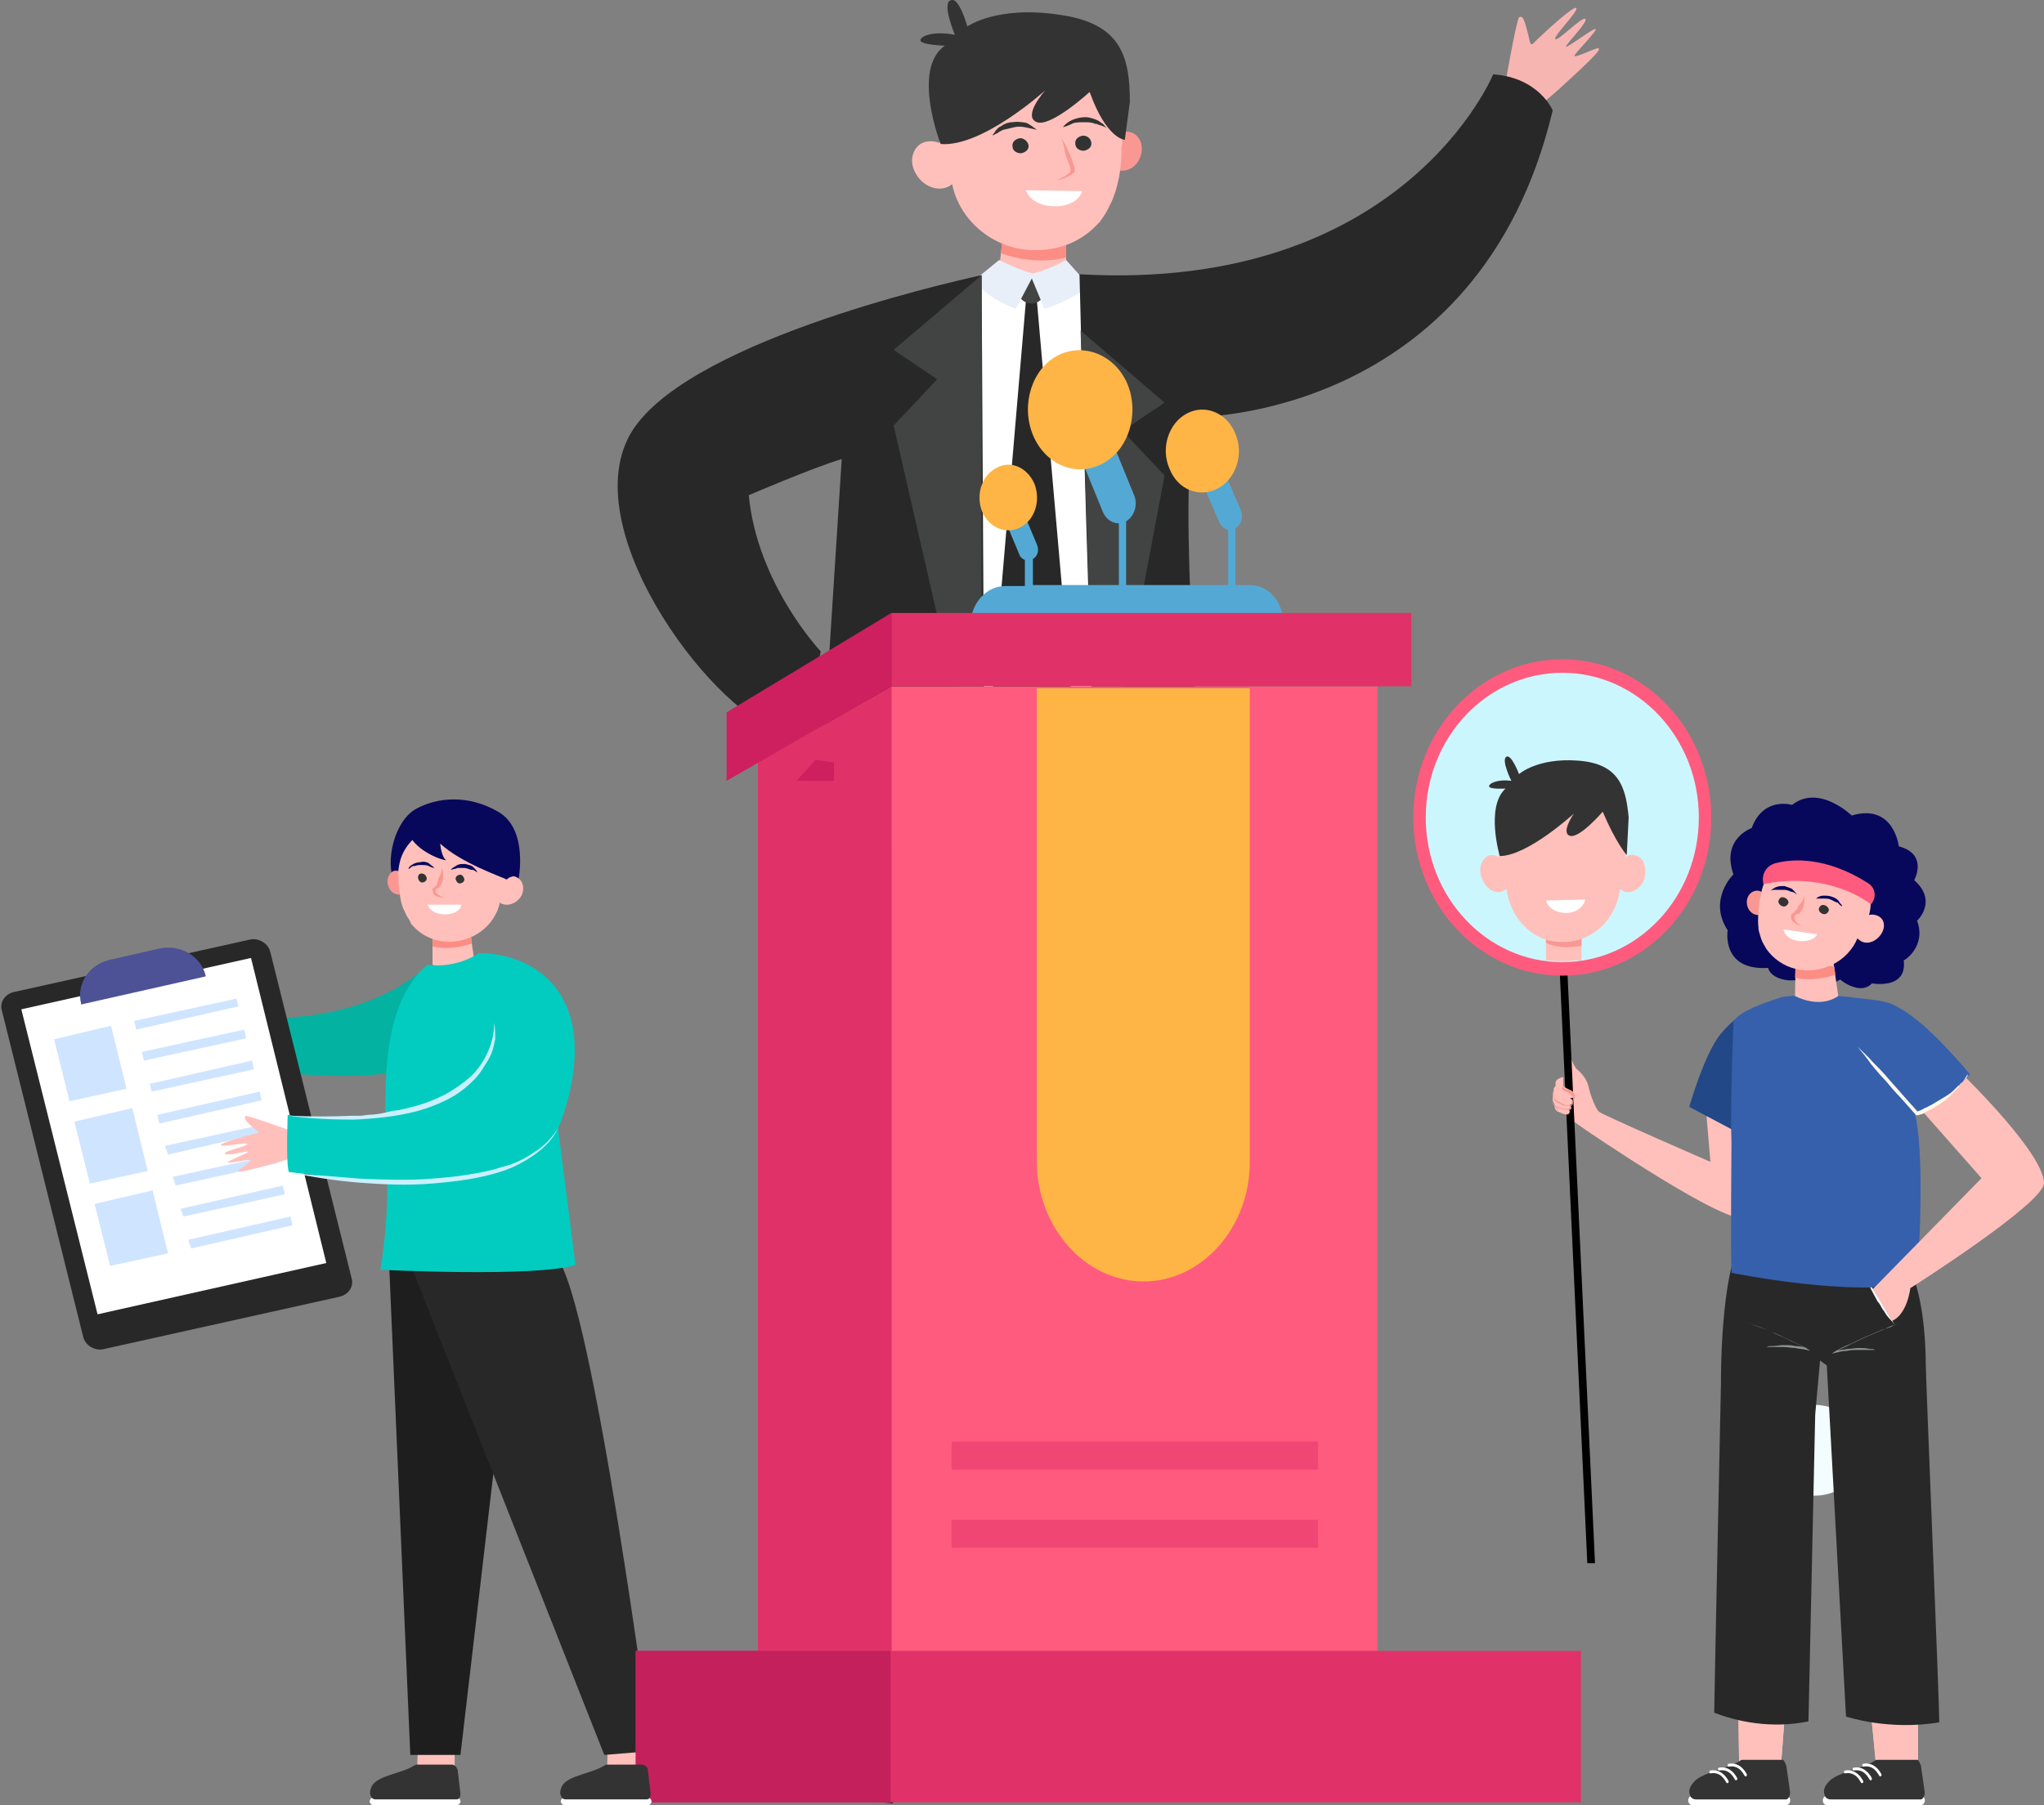 <?xml version="1.0" encoding="utf-8"?>
<!-- Generator: Adobe Illustrator 25.1.0, SVG Export Plug-In . SVG Version: 6.00 Build 0)  -->
<svg version="1.1" id="Layer_1" xmlns="http://www.w3.org/2000/svg" xmlns:xlink="http://www.w3.org/1999/xlink" x="0px" y="0px"
	 viewBox="0 0 300 265" style="enable-background:new 0 0 300 265;" xml:space="preserve">
<rect x="0" y="0" width="300" height="265" fill="#808080" stroke="none"/>
<g>
	<path style="fill:#FFC0BB;" d="M156.48,38.54l-0.12-6.04l-9.1,1.73l-0.49,4.07C147.39,38.91,151.07,42.11,156.48,38.54z"/>
	<path style="fill:#FC8D84;" d="M156.48,37.8l-0.12-5.3l-9.22,2.71l-0.25,1.97C148.86,37.92,152.8,38.78,156.48,37.8z"/>
	<path style="fill:#F99893;" d="M162.63,21.52c-0.49,1.48,0.12,3.08,1.47,3.45c1.35,0.37,2.83-0.49,3.32-2.1
		c0.49-1.48-0.12-3.08-1.47-3.45C164.72,19.05,163.12,20.04,162.63,21.52z"/>
	<path style="fill:#FFC0BB;" d="M162.87,30.15c0.37-0.62,0.61-1.36,0.86-2.1c0.61-1.97,0.86-3.95,0.86-5.8c0-0.37,0-0.74,0.12-1.11
		c0.12-1.48,0-3.08-0.49-4.69c-1.72-5.18-7.01-8.76-12.91-8.76c-7.99,0-14.01,6.29-13.4,13.32c-0.86-0.37-1.84-0.37-2.58,0
		c-1.47,0.74-1.97,2.84-0.86,4.56c0.98,1.73,3.07,2.59,4.67,1.85c0.25-0.12,0.37-0.25,0.61-0.37c1.23,5.92,7.01,10.24,13.4,9.62
		c3.2-0.25,5.9-1.6,7.87-3.7c0.12-0.12,0.25-0.25,0.37-0.37C162.01,31.75,162.51,31.01,162.87,30.15z"/>
	<path style="fill:#333333;" d="M150.95,21.27c0.12,0.62-0.37,1.11-1.11,1.23c-0.61,0-1.23-0.37-1.23-0.99
		c-0.12-0.62,0.37-1.11,1.11-1.23C150.34,20.28,150.83,20.78,150.95,21.27z"/>
	<path style="fill:#333333;" d="M160.17,20.9c0.12,0.62-0.37,1.11-1.11,1.23c-0.61,0-1.23-0.37-1.23-0.99
		c-0.12-0.62,0.37-1.11,1.11-1.23C159.56,19.91,160.05,20.28,160.17,20.9z"/>
	<path style="fill:#333333;" d="M152.18,19.05c-0.61-0.12-1.11-0.25-1.72-0.37c-0.61-0.12-1.11-0.12-1.6,0
		c-0.49,0.12-1.11,0.25-1.6,0.37l-0.25,0.12c-0.12,0-0.12,0.12-0.25,0.12l-0.37,0.25c-0.25,0.12-0.49,0.25-0.74,0.37
		c0.12-0.25,0.37-0.49,0.49-0.74c0.25-0.25,0.37-0.49,0.74-0.62c0.49-0.37,1.11-0.62,1.84-0.62c0.61-0.12,1.35,0,1.97,0.12
		C151.2,18.31,151.69,18.68,152.18,19.05z"/>
	<path style="fill:#333333;" d="M155.99,18.68c0.37-0.49,0.86-0.86,1.47-1.11c0.61-0.25,1.23-0.37,1.84-0.37
		c0.61,0,1.35,0.25,1.84,0.49c0.25,0.12,0.49,0.37,0.74,0.49c0.25,0.25,0.37,0.49,0.61,0.62c-0.25-0.12-0.49-0.25-0.86-0.37
		l-0.37-0.12c-0.12,0-0.12,0-0.25-0.12h-0.25c-0.49-0.25-1.11-0.25-1.6-0.25c-0.49,0-1.11,0-1.6,0.12
		C157.1,18.31,156.48,18.56,155.99,18.68z"/>
	<path style="fill:#FFFFFF;" d="M158.82,28.05c-0.37,1.36-2.09,2.34-4.18,2.22c-2.09,0-3.69-1.11-4.06-2.34L158.82,28.05z"/>
	<polygon style="fill:#1E1E1E;" points="122.31,113.89 114.45,263.11 131.04,264.72 159.8,111.55 	"/>
	<path style="fill:#FFFFFF;" d="M143.33,41c0,0-1.84,77.82-1.35,77.82c0.61,0,16.35,2.84,16.35,2.84l4.92-6.41l-0.86-71.53
		L154.27,41l-2.83-0.74h-3.69L143.33,41z"/>
	<polygon style="fill:#282828;" points="157.22,101.68 152.18,44.09 150.58,44.09 145.67,101.68 151.44,107.97 	"/>
	<path style="fill:#424444;" d="M149.72,43.72l0.37,0.37c0.74,0.62,1.84,0.62,2.58,0l0.74-0.49l-1.84-2.84L150.21,41L149.72,43.72z"
		/>
	<path style="fill:#F7B5B2;" d="M224.57,6.23c0,0.25,0.37,0.37,0.49,0.12c1.35-1.36,5.9-5.55,6.27-5.18
		c0.49,0.37-3.32,4.07-3.07,4.56c0.25,0.49,3.93-3.33,4.42-2.96c0.49,0.37-2.95,3.82-2.83,4.07c0.12,0.25,3.81-2.59,4.3-2.59
		c0.49,0.12-3.07,3.58-3.07,3.95c0.12,0.37,3.44-1.36,3.56-1.11c0.12,0.25,0.37,0.37-6.02,6.17l-2.58,2.22l-3.07,0.74l-2.21-2.96
		c0,0,1.84-10.61,2.21-10.73C223.47,2.28,223.71,2.53,224.57,6.23z"/>
	<path style="fill:#E8EFF9;" d="M156.48,38.17c0,0-2.58,1.48-4.92,1.97c-2.34-0.62-4.92-1.97-4.92-1.97l-3.32,2.71
		c0.49,2.59,5.78,4.44,5.78,4.44l2.34-4.44l1.84,4.44c0,0,4.06-1.11,6.51-3.45L156.48,38.17z"/>
	<g>
		<path style="fill:#282828;" d="M227.89,16.21c0,0-1.97-4.81-8.73-5.3c0,0-13.15,32.06-60.72,29.35
			c0.25,10.98,1.6,61.54,2.46,77.08c8.36-0.86,15.61-1.85,15.61-1.85s-3.81-42.67-1.11-54.26C175.29,61.23,217.08,61.6,227.89,16.21
			z"/>
		<path style="fill:#282828;" d="M144.07,40.39c-6.15,1.36-44.12,10.11-51.62,23.43c-8.11,14.68,13.4,42.05,22.49,43.53
			c0,0,3.69-3.33,5.53-11.72c0,0-9.34-9.87-10.57-22.94c0,0,9.46-4.07,13.64-5.3l-3.44,53.77c0,0,9.96,3.95,18.8,4.69
			c1.47,0.12,3.44,0.12,5.65,0L144.07,40.39z"/>
	</g>
	<polygon style="fill:#424444;" points="144.07,40.39 131.16,51.36 137.55,55.68 131.16,62.46 144.07,118.7 	"/>
	<polygon style="fill:#424444;" points="158.6,48.53 170.92,59.1 164.76,63.26 170.92,69.79 160.97,122.77 	"/>
	<path style="fill:#F3FDFF;" d="M273.33,212.89c0,3.68-3.1,6.66-6.91,6.66s-6.91-2.97-6.91-6.66c0-3.68,3.1-6.66,6.91-6.66
		S273.33,209.35,273.33,212.89z"/>
	<rect x="130.82" y="100.75" style="fill:#FF5B7E;" width="71.37" height="163.69"/>
	<polygon style="fill:#E03268;" points="111.24,264.43 130.82,264.43 130.82,100.75 111.24,111.93 	"/>
	<polygon style="fill:#CE205F;" points="116.9,114.62 122.4,114.62 122.4,111.93 119.72,111.51 	"/>
	<path style="fill:#54A9D4;" d="M183.44,85.88h-2.12v-8.35c0.83-0.42,1.18-1.56,0.83-2.55l-2.12-4.96
		c-0.35,0.42-0.83,0.85-1.42,1.13c-0.59,0.28-1.18,0.42-1.77,0.57l2.12,4.96c0.24,0.57,0.83,0.99,1.3,1.13v8.07h-14.98v-9.35
		c1.18-0.71,1.77-2.41,1.18-3.82l-2.95-7.22c-0.59,0.71-1.3,1.27-2.12,1.7c-0.83,0.42-1.65,0.71-2.48,0.71l2.95,7.22
		c0.47,1.13,1.42,1.7,2.36,1.7v9.06h-12.62v-3.82c0.71-0.42,0.94-1.27,0.59-2.12l-1.65-3.96c-0.35,0.42-0.71,0.71-1.18,0.99
		c-0.47,0.28-0.94,0.42-1.42,0.42l1.65,3.96c0.12,0.42,0.47,0.71,0.83,0.85v3.82h-2.83c-2.95,0-5.19,2.69-5.19,5.95l28.43-0.99
		l17.46,0.99C188.63,88.57,186.27,85.88,183.44,85.88z"/>
	<rect x="130.82" y="89.98" style="fill:#E03268;" width="76.33" height="10.76"/>
	<polygon style="fill:#CE205F;" points="106.64,114.62 130.82,100.75 130.82,89.98 106.64,104.57 	"/>
	<path style="fill:#FEB546;" d="M165.5,56.43c1.77,4.39,0.12,9.63-3.66,11.61c-3.89,2.12-8.49,0.14-10.26-4.25
		s-0.12-9.63,3.66-11.61C159.13,50.2,163.74,52.18,165.5,56.43z"/>
	<path style="fill:#FEB546;" d="M151.82,71.01c0.94,2.41,0.12,5.24-2.01,6.37s-4.6,0.14-5.66-2.27c-0.94-2.41-0.12-5.24,2.01-6.37
		C148.28,67.47,150.76,68.6,151.82,71.01z"/>
	<path style="fill:#FEB546;" d="M181.31,63.65c1.3,2.97,0.12,6.66-2.6,8.07s-5.9,0.14-7.08-2.97c-1.3-2.97-0.12-6.66,2.6-8.07
		C176.95,59.26,180.13,60.67,181.31,63.65z"/>
	<polygon style="fill:#FFC0BB;" points="66.73,260.31 66.73,256.61 62.34,255.48 61.35,255.9 61.21,260.31 62.48,264.15 	"/>
	<path style="fill:#04B2A1;" d="M62.77,141.62c0,0-5.81,6.54-19.41,7.68s-3.4,7.96-3.4,7.96s16.43,2.27,22.1-1.42
		C67.87,152.14,62.77,141.62,62.77,141.62z"/>
	<polygon style="fill:#1E1E1E;" points="57.1,185.26 60.22,257.61 67.58,257.61 73.96,203.03 65.6,178.43 	"/>
	<polygon style="fill:#FFC0BB;" points="94.6,259.76 94.6,256.08 90.23,254.95 89.24,255.37 89.1,259.76 90.51,263.58 	"/>
	<path style="fill:#282828;" d="M36.7,137.92L2.14,145.6c-1.42,0.28-2.27,1.56-1.84,2.84l11.9,47.76c0.28,1.28,1.7,2.13,2.97,1.85
		l34.57-7.68c1.42-0.28,2.27-1.56,1.84-2.84l-11.9-47.76C39.39,138.49,37.98,137.64,36.7,137.92z"/>
	<polygon style="fill:#FFFFFF;" points="36.84,140.62 3.13,148.16 14.32,192.93 47.89,185.4 	"/>
	<path style="fill:#4D5296;" d="M11.91,147.45l18.27-4.12v-0.14c-0.71-2.84-3.68-4.55-6.66-3.98l-7.51,1.71
		c-2.97,0.71-4.82,3.55-4.11,6.4V147.45z"/>
	<polygon style="fill:#CFE4FF;" points="19.98,151.14 35,147.73 34.72,146.59 19.7,149.86 	"/>
	<polygon style="fill:#CFE4FF;" points="21.12,155.69 36.13,152.42 35.85,151.14 20.83,154.41 	"/>
	<polygon style="fill:#CFE4FF;" points="22.25,160.24 37.27,156.97 36.98,155.69 21.97,159.1 	"/>
	<polygon style="fill:#CFE4FF;" points="23.38,164.93 38.4,161.52 38.12,160.24 23.1,163.65 	"/>
	<polygon style="fill:#CFE4FF;" points="24.66,169.48 39.53,166.07 39.25,164.93 24.23,168.2 	"/>
	<polygon style="fill:#CFE4FF;" points="25.79,174.03 40.67,170.76 40.38,169.48 25.37,172.75 	"/>
	<polygon style="fill:#CFE4FF;" points="26.93,178.58 41.8,175.31 41.52,174.03 26.5,177.44 	"/>
	<polygon style="fill:#CFE4FF;" points="28.06,183.27 42.93,179.86 42.65,178.58 27.63,181.99 	"/>
	<polygon style="fill:#CFE4FF;" points="10.21,161.66 18.57,159.81 16.3,150.57 7.94,152.56 	"/>
	<polygon style="fill:#CFE4FF;" points="13.19,173.74 21.68,171.9 19.42,162.66 10.92,164.65 	"/>
	<polygon style="fill:#CFE4FF;" points="16.16,185.83 24.66,183.98 22.39,174.74 13.89,176.73 	"/>
	<path style="fill:#FFC0BB;" d="M37.83,166.07c0.14,0.14,0.14,0.28-0.14,0.28c-1.27,0.28-5.38,1.42-5.24,1.71
		c0,0.43,3.68-0.43,3.82-0.14c0.28,0.28-3.4,1-3.26,1.42c0.14,0.43,3.26-0.43,3.4-0.28c0.14,0.14-2.83,1.28-2.97,1.56
		c-0.14,0.28,3.26-0.57,3.4-0.28c0.14,0.14-1.98,1.42-1.84,1.56c0.14,0.14,0.14,0.28,5.81-1.28l2.27-0.71l1.42-1.42l-1.13-2.27
		c0,0-7.08-2.56-7.37-2.42C35.85,164.22,35.85,164.5,37.83,166.07z"/>
	<path style="fill:#282828;" d="M60.22,185.54l28.47,72.07l6.94-0.57c0,0-8.64-66.1-13.88-72.35c-5.24-6.25-16.57-4.98-16.57-4.98
		L60.22,185.54z"/>
	<path style="fill:#07085B;" d="M76.08,129.25c0,0,1.56-7.53-2.97-10.09c-4.39-2.56-8.92-2.13-12.04-0.43
		c-3.12,1.71-4.67,7.68-3.12,10.95l10.2-3.55L76.08,129.25z"/>
	<path style="fill:#FFC0BB;" d="M63.48,141.62c0,0,3.54,1.99,6.23,0l0,0L69,136.79l-5.52-1.14V141.62L63.48,141.62z"/>
	<path style="fill:#FC8D84;" d="M63.48,138.92l0.14-3.13l5.52,1.56l0.14,1.14C68.01,138.92,65.74,139.49,63.48,138.92z"/>
	<path style="fill:#F99893;" d="M59.79,129.11c0.28,0.85-0.14,1.85-0.85,2.13c-0.85,0.28-1.7-0.28-1.98-1.28
		c-0.28-0.85,0.14-1.85,0.85-2.13C58.66,127.69,59.51,128.26,59.79,129.11z"/>
	<path style="fill:#FFC0BB;" d="M59.65,134.37c-0.14-0.43-0.42-0.85-0.57-1.28c-0.42-1.14-0.42-2.42-0.57-3.41c0-0.28,0-0.43,0-0.71
		c-0.14-0.85,0-1.85,0.28-2.84c0.99-3.13,4.25-5.26,7.65-5.26c4.82,0,8.36,3.7,7.93,7.96c0.57-0.28,1.13-0.28,1.56,0
		c0.85,0.43,1.13,1.71,0.57,2.7c-0.57,0.99-1.84,1.56-2.83,1.14c-0.14,0-0.28-0.14-0.28-0.28c-0.71,3.55-4.11,6.11-8.07,5.83
		c-1.84-0.14-3.54-1-4.67-2.27c-0.14-0.14-0.14-0.14-0.28-0.28C60.22,135.22,59.93,134.8,59.65,134.37z"/>
	<path style="fill:#333333;" d="M66.87,128.97c0,0.28,0.28,0.71,0.57,0.71c0.42,0,0.71-0.28,0.71-0.57c0-0.28-0.28-0.71-0.57-0.71
		C67.16,128.4,66.87,128.68,66.87,128.97z"/>
	<path style="fill:#333333;" d="M61.35,128.83c0,0.28,0.28,0.71,0.57,0.71c0.42,0,0.71-0.28,0.71-0.57s-0.28-0.71-0.57-0.71
		C61.63,128.12,61.35,128.4,61.35,128.83z"/>
	<path style="fill:#07085B;" d="M66.17,127.69c0.42-0.14,0.71-0.14,0.99-0.28c0.28,0,0.71,0,0.99,0c0.28,0,0.57,0.14,0.99,0.28h0.14
		h0.14l0.28,0.14c0.14,0.14,0.28,0.14,0.42,0.28c-0.14-0.14-0.14-0.28-0.28-0.43c-0.14-0.14-0.28-0.28-0.42-0.43
		c-0.28-0.28-0.71-0.28-1.13-0.43c-0.42,0-0.85,0-1.13,0.14C66.73,127.26,66.31,127.4,66.17,127.69z"/>
	<path style="fill:#07085B;" d="M63.76,127.4c-0.28-0.28-0.57-0.43-0.85-0.71c-0.28-0.14-0.71-0.28-1.13-0.14
		c-0.42,0-0.85,0.14-1.13,0.28c-0.14,0.14-0.28,0.14-0.42,0.28c-0.14,0.14-0.28,0.28-0.28,0.43c0.14,0,0.28-0.14,0.42-0.28
		l0.28-0.14h0.14h0.14c0.28-0.14,0.57-0.14,0.99-0.14c0.28,0,0.71,0,0.99,0.14C63.19,127.26,63.48,127.4,63.76,127.4z"/>
	<path style="fill:#F99893;" d="M64.89,127.4c0.14,0.43,0.14,0.85,0.14,1.42c0,0.28,0,0.43-0.14,0.71
		c-0.14,0.28-0.14,0.43-0.42,0.71l-0.14,0.14h-0.14c0,0-0.14,0-0.14,0.14l-0.14,0.14c0,0.14,0,0.28,0.14,0.43
		c0.28,0.28,0.71,0.57,1.13,0.71c-0.42,0-0.99-0.14-1.42-0.43c-0.14-0.14-0.28-0.43-0.28-0.85c0-0.14,0-0.14,0.14-0.14l0.14-0.14
		l0.14-0.14l0,0l0,0c0.14-0.14,0.28-0.28,0.28-0.57c0.14-0.14,0.14-0.43,0.14-0.57C64.75,128.4,64.75,127.97,64.89,127.4z"/>
	<path style="fill:#FFFFFF;" d="M62.77,132.81c0.28,0.85,1.27,1.42,2.55,1.42s2.27-0.57,2.41-1.42H62.77z"/>
	<path style="fill:#07085B;" d="M74.38,129.11c0.42-0.43,0.85-0.43,0.85-0.43l-0.28-2.42l-0.85-1.42c0,0-3.26-3.7-3.4-3.84
		c-0.14-0.14-2.55-1.28-2.69-1.28c-0.14,0-3.4,0.57-3.4,0.57s-5.81-0.85-4.67,1.99c1.13,2.84,5.38,4.12,5.52,3.98
		c-0.71-0.57-0.85-2.42-0.85-2.42C67.72,126.69,73.53,128.68,74.38,129.11z"/>
	<path style="fill:#02CCC0;" d="M42.23,163.65c2.83,0.57,9.35,0.28,14.31,0c0-3.84,0.14-7.53,0.57-10.09
		c1.27-9.1,5.67-11.94,5.67-11.94c4.39,0.57,7.51-1.71,7.51-1.71c5.95,0,9.35,3.13,9.35,3.13c9.07,7.39,2.27,22.6,2.27,22.6
		l2.55,20.04c-5.67,1.85-28.62,0.71-28.62,0.71s1.13-6.4,0.99-12.94c-7.22-0.43-14.45-1.42-14.45-1.42
		C41.94,170.47,42.23,163.65,42.23,163.65z"/>
	<path style="fill:#CAF0FF;" d="M72.54,150.15c0,2.99-1.42,5.97-3.54,7.96c-1.13,0.99-2.41,1.85-3.68,2.56
		c-1.42,0.71-2.83,1.28-4.39,1.71c-0.14,0-0.42,0.14-0.57,0.14l-0.57,0.14c-0.42,0.14-0.71,0.14-1.13,0.28l-1.13,0.14l-0.57,0.14
		l-0.57,0.14c-0.71,0.14-1.56,0.28-2.27,0.28l-1.13,0.14c-0.42,0-0.85,0-1.13,0c-3.12,0.14-6.23,0.14-9.49,0
		c3.12,0.43,6.37,0.57,9.49,0.57c3.12-0.14,6.37-0.43,9.49-1.28c1.56-0.43,2.97-0.99,4.39-1.71c1.42-0.71,2.69-1.71,3.82-2.84
		c0.57-0.57,0.99-1.14,1.42-1.85s0.85-1.28,1.13-1.99c0.28-0.71,0.42-1.42,0.57-2.13C72.68,151.71,72.68,150.86,72.54,150.15z"/>
	<path style="fill:#CAF0FF;" d="M42.23,172.04c3.4,0.71,6.94,1.28,10.48,1.56c3.54,0.28,7.08,0.43,10.62,0.14s7.08-0.71,10.48-1.85
		c1.7-0.57,3.26-1.42,4.67-2.42s2.69-2.27,3.4-3.84c-0.85,1.42-2.12,2.7-3.54,3.55c-1.42,1-2.97,1.71-4.67,2.13
		c-1.7,0.57-3.4,0.85-5.1,1.14c-1.7,0.28-3.4,0.43-5.24,0.57c-3.54,0.28-7.08,0.14-10.48,0c-1.7-0.14-3.54-0.28-5.24-0.43
		C45.77,172.46,43.93,172.32,42.23,172.04z"/>
	<path style="fill:#333333;" d="M141.98,3.88c0,0,4.3-3.08,13.4-1.73c9.1,1.23,10.45,6.04,10.45,12.83l-0.74,5.55
		c0,0-2.7-0.12-5.16-7.03c0,0-5.65,5.18-7.74,4.44c-2.21-0.86,1.23-4.69,1.23-4.69s-9.22,8.39-15.36,7.89c0,0-4.3-10.98,0.61-14.43
		c0,0-3.44-0.12-3.56-0.74c-0.12-0.62,1.72-1.48,5.04-0.86c0,0-1.97-4.69-0.61-5.06C140.75-0.56,141.98,3.88,141.98,3.88z"/>
	<path style="fill:#F99893;" d="M155.75,20.28c0.37,0.49,0.74,1.11,0.98,1.73c0.25,0.62,0.61,1.23,0.74,1.85
		c0.12,0.37,0.25,0.62,0.25,0.99c0,0.12,0,0.12,0,0.25v0.12c0,0,0,0.12-0.12,0.12c0,0,0,0-0.12,0.12l0,0c0,0-0.12,0-0.12,0.12
		c-0.12,0-0.12,0.12-0.25,0.12c-0.25,0.12-0.61,0.37-0.98,0.49c-0.37,0.12-0.61,0.25-0.98,0.25c0.61-0.25,1.23-0.62,1.72-0.99
		c0.12,0,0.12-0.12,0.12-0.12l0.12-0.12l0,0l0,0c0-0.12,0-0.25,0-0.37c0-0.25-0.12-0.62-0.25-0.86c-0.25-0.62-0.49-1.23-0.61-1.85
		C156.24,21.52,155.99,20.9,155.75,20.28z"/>
	<path style="fill:#FEB546;" d="M167.86,188.11L167.86,188.11c-8.61,0-15.69-7.93-15.69-17.7v-69.38h31.26v69.38
		C183.55,180.04,176.48,188.11,167.86,188.11z"/>
	<rect x="93.31" y="242.34" style="fill:#E03268;" width="138.73" height="22.23"/>
	<rect x="93.31" y="242.34" style="fill:#C4205B;" width="37.4" height="22.23"/>
	<path style="fill:#07085B;" d="M281.37,135.15c0,0,3.1-2.83-0.42-5.95c0,0,2.12-3.82-2.26-4.96c0,0-0.71-6.37-6.91-4.53
		c0,0-4.8-4.67-8.75-1.56c0,0-4.23-1.27-5.93,3.4c0,0-4.52,1.56-2.68,6.8c0,0-3.81,3.68-0.85,8.21c0,0-0.99,5.95,5.93,5.52
		c0.42,1.56,2.96,2.12,4.52,1.7c0,0,2.26,2.27,6.07,0c0.42,0.42,3.1,2.27,4.66,0.57c0,0,5.22,0.99,4.66-3.4
		C279.4,141.1,282.78,138.98,281.37,135.15z"/>
	<polygon style="fill:#FFC0BB;" points="254.42,203.55 255.27,260.04 256.82,264.15 261.33,260.04 265.71,202.13 	"/>
	<path style="fill:#FFC0BB;" d="M281.51,205.53h-11.43c0,0,5.36,54.23,5.36,54.52c0,0.28,1.98,2.83,1.98,2.83l4.09-2.83V205.53z"/>
	<polygon style="fill:#FFC0BB;" points="254.42,203.55 255.27,260.04 256.82,264.15 261.33,260.04 265.71,202.13 	"/>
	<path style="fill:#FFC0BB;" d="M281.51,205.53h-11.43c0,0,5.36,54.23,5.36,54.52c0,0.28,1.98,2.83,1.98,2.83l4.09-2.83V205.53z"/>
	<path style="fill:#282828;" d="M251.6,251.41c3.25,1.27,8.33,2.41,13.83,1.27l0.99-45.03l0.71-7.93c0.56,0.42,0.99,0.71,0.99,0.71
		l2.82,51.54c0,0,6.21,2.12,13.69,0.85c0-3.12-1.98-50.41-1.98-52.53c-0.14-15.86-5.36-18.12-5.36-18.12l-8.75-2.12l-1.98,0.28
		c-3.1-0.99-8.61-1.98-10.87,1.56c-3.25,5.1-3.1,21.1-3.1,21.1S251.6,249.28,251.6,251.41z"/>
	<path style="fill:#FFC0BB;" d="M258.51,165.88l-8.18-3.68l0.71,8.35c0,0-15.66-6.8-16.37-7.36c-0.28-0.28-0.56-0.85-0.85-1.56
		s-0.56-1.56-0.71-2.27c-0.28-1.13-1.27-2.12-1.69-2.41c-0.14-0.14-0.56-0.85-0.71-1.27c-0.14-0.28-0.42-0.28-0.42,0l-0.14,0.57
		c-0.14,0.57,0.14,0.99,0.28,1.27l-0.28-0.14l-0.42,3.54l0.42,3.12l2.4,1.7c0,0,21.73,14.87,23.71,12.89
		C258.65,176.64,258.51,165.88,258.51,165.88z"/>
	<path style="fill:#224887;" d="M256.68,148.46c0,0-1.69,0.42-4.09,3.26s-4.66,10.76-4.66,10.76l7.76,4.11l5.08-9.63L256.68,148.46z
		"/>
	<path style="opacity:0.5;fill:#F3FDFF;enable-background:new    ;" d="M278.83,194.2c-0.85,0.28-1.69,0.57-2.4,0.99
		c-0.85,0.28-1.55,0.71-2.4,0.99c-0.85,0.42-1.55,0.71-2.4,1.13c-0.71,0.42-1.55,0.71-2.26,1.13v-0.14
		c0.56-0.14,1.13-0.14,1.69-0.28c0.56,0,1.13-0.14,1.69-0.14c0.56,0,1.13,0,1.69,0.14h0.42l0.42,0.14h0.28h0.28l0.42,0.14
		l-0.42-0.14h-0.28h-0.28h-0.42h-0.42c-0.14,0-0.28,0-0.42,0c-0.14,0-0.28,0-0.42,0h-0.42c-0.14,0-0.28,0-0.42,0
		c-0.56,0-1.13,0-1.69,0.14c-0.56,0-1.13,0.14-1.69,0.28l-0.56,0.14l0.42-0.28c0.71-0.42,1.55-0.85,2.26-1.13
		c0.85-0.42,1.55-0.71,2.4-1.13c0.85-0.28,1.55-0.71,2.4-0.99c0.42-0.14,0.85-0.28,1.27-0.42
		C277.99,194.48,278.41,194.34,278.83,194.2z"/>
	<path style="opacity:0.5;fill:#F3FDFF;enable-background:new    ;" d="M255.69,193.92c0.42,0.14,0.85,0.28,1.27,0.42
		c0.42,0.14,0.85,0.28,1.27,0.42c0.85,0.28,1.55,0.71,2.4,0.99c0.85,0.42,1.55,0.71,2.4,1.13c0.85,0.42,1.55,0.71,2.26,1.13
		l0.42,0.28l-0.56-0.14c-0.56-0.14-1.13-0.14-1.69-0.28c-0.56,0-1.13-0.14-1.69-0.14c-0.14,0-0.28,0-0.42,0h-0.42
		c-0.14,0-0.28,0-0.42,0c-0.14,0-0.28,0-0.42,0h-0.42h-0.42h-0.28h-0.28l-0.42,0.14l0.42-0.14h0.28h0.28l0.42-0.14h0.42
		c0.56,0,1.13-0.14,1.69-0.14s1.13,0,1.69,0.14c0.56,0,1.13,0.14,1.69,0.28v0.14c-0.71-0.42-1.55-0.85-2.26-1.13
		c-0.71-0.42-1.55-0.71-2.4-1.13c-0.85-0.42-1.55-0.71-2.4-0.99C257.38,194.48,256.54,194.2,255.69,193.92z"/>
	<path style="opacity:0.5;fill:#DAEEF7;enable-background:new    ;" d="M257.38,184.71c0.71,0.14,1.41,0.28,2.12,0.28
		c0.71,0.14,1.41,0.14,2.12,0.28c1.41,0.14,2.82,0.28,4.37,0.28c0.71,0,1.41,0,2.12,0c0.71,0,1.41,0,2.12-0.14
		c0.71,0,1.41-0.14,2.12-0.28c0.71-0.14,1.41-0.28,2.12-0.42c-0.71,0.14-1.41,0.28-2.12,0.42c-0.71,0.14-1.41,0.14-2.12,0.28
		c-0.71,0-1.41,0.14-2.12,0.14c-0.71,0-1.41,0-2.12,0c-1.41,0-2.96-0.14-4.37-0.28c-0.71-0.14-1.41-0.14-2.12-0.28
		C258.93,185,258.09,184.86,257.38,184.71z"/>
	<path style="fill:#F3FDFF;" d="M273.75,187.26c0,0.14,0.14,0.14,0.14,0.28l0.14,0.28l0.28,0.42l0.42,0.71l1.27,1.98
		c0.14,0.28,1.69,2.97,2.12,3.54c-0.42-0.57-0.99-0.99-1.41-1.7c-0.14-0.28-0.42-0.57-0.56-0.85c-0.14-0.28-0.28-0.57-0.56-0.85
		c-0.28-0.57-0.71-1.27-0.99-1.84c-0.14-0.28-0.28-0.57-0.42-0.99c0-0.14-0.14-0.28-0.14-0.42
		C273.89,187.55,273.75,187.4,273.75,187.26z"/>
	<path style="fill:#3660AC;" d="M289.13,157.67c-3.53-4.11-7.62-8.5-11.29-10.2c-1.41-0.71-4.66-0.85-6.49-1.13
		c0,0-4.94-0.57-9.74,0c-2.68,0.85-7.2,2.41-7.2,3.96c-0.28,7.36-0.42,13.03-0.28,17.42c0,0-0.14,15.72,0,19.12
		c0,0,17.92,3.68,27.24,1.42c0,0,1.55-20.53-0.71-26.05l0.99,1.13C281.37,163.33,285.04,162.48,289.13,157.67z"/>
	<path style="fill:#FFC0BB;" d="M288.57,158.23c-2.4,2.83-5.08,4.25-6.49,4.81l8.75,9.91l-15.95,16.28l2.82,4.67
		c2.26-0.99,2.68-4.81,2.68-4.81S300,176.64,300,173.67C300,169.42,288.57,158.23,288.57,158.23z"/>
	<path style="fill:#FBF9EB;" d="M288.71,158.09c-0.14,0.14-0.28,0.28-0.42,0.42l-0.42,0.42l-0.14,0.28l-0.28,0.14l-0.42,0.42
		c-0.14,0.14-0.28,0.28-0.42,0.42c-0.28,0.28-0.56,0.42-0.99,0.71c-0.71,0.42-1.41,0.85-2.12,1.27l-0.28,0.14
		c-0.14,0-0.14,0.14-0.28,0.14c-0.14,0.14-0.42,0.14-0.56,0.28c-0.14,0-0.14,0.14-0.28,0.14c-0.14,0-0.14,0.14-0.28,0.14
		s-0.28,0.14-0.42,0.14l-0.99-1.13l-1.13-1.27c-0.71-0.85-1.41-1.56-2.12-2.41c-0.71-0.85-1.41-1.56-2.26-2.41
		c-0.71-0.85-1.55-1.56-2.26-2.27c0.71,0.85,1.41,1.7,1.98,2.55c0.71,0.85,1.41,1.7,2.12,2.41c0.71,0.85,1.41,1.7,2.12,2.41
		l1.13,1.27l1.13,1.27l0.14,0.14h0.14c0.28,0,0.42-0.14,0.56-0.14c0.14,0,0.42-0.14,0.56-0.28c0.14-0.14,0.42-0.14,0.56-0.28
		c0.14,0,0.14-0.14,0.28-0.14l0.28-0.14c0.71-0.42,1.41-0.85,2.12-1.42l0.42-0.42c0.14-0.14,0.28-0.28,0.42-0.42
		c0.14-0.14,0.28-0.28,0.42-0.42l0.42-0.42l0.14-0.28l0.14-0.28l0.42-0.42c0.28-0.28,0.42-0.71,0.71-0.99L288.71,158.09z"/>
	<path style="fill:#FFC0BB;" d="M263.45,146.2c0,0,3.53,1.98,6.35,0l0,0l-0.71-4.96l-5.5-1.13L263.45,146.2L263.45,146.2z"/>
	<path style="fill:#FC8D84;" d="M263.45,143.51l0.14-3.26l5.64,1.7l0.14,1.13C268.11,143.51,265.71,144.07,263.45,143.51z"/>
	<path style="fill:#F99893;" d="M259.5,132.32c0.14,0.99-0.42,1.84-1.27,1.98c-0.85,0.14-1.69-0.57-1.83-1.56
		c-0.14-0.99,0.42-1.84,1.27-1.98C258.51,130.62,259.36,131.33,259.5,132.32z"/>
	<path style="fill:#FFC0BB;" d="M258.37,137.42c-0.14-0.42-0.28-0.85-0.28-1.27c-0.14-1.27,0-2.41,0.14-3.54
		c0-0.28,0-0.42,0.14-0.71c0.14-0.99,0.28-1.84,0.85-2.83c1.55-2.97,5.08-4.53,8.61-3.96c4.8,0.85,7.62,5.1,6.49,9.2
		c0.56-0.14,1.13,0,1.55,0.28c0.85,0.57,0.85,1.84,0,2.83s-2.12,1.27-2.96,0.57c-0.14-0.14-0.28-0.14-0.28-0.28
		c-1.41,3.4-5.22,5.38-9.03,4.53c-1.83-0.42-3.39-1.56-4.37-2.97c0-0.14-0.14-0.14-0.14-0.28
		C258.79,138.55,258.51,137.99,258.37,137.42z"/>
	<path style="fill:#333333;" d="M266.98,133.31c-0.14,0.28,0.14,0.71,0.56,0.85c0.42,0.14,0.71-0.14,0.85-0.42
		c0.14-0.28-0.14-0.71-0.56-0.85C267.54,132.75,267.12,132.89,266.98,133.31z"/>
	<path style="fill:#333333;" d="M261.05,132.18c-0.14,0.28,0.14,0.71,0.56,0.85c0.42,0.14,0.71-0.14,0.85-0.42
		c0.14-0.28-0.14-0.71-0.56-0.85C261.47,131.61,261.19,131.76,261.05,132.18z"/>
	<path style="fill:#07085B;" d="M266.56,131.9c0.42,0,0.71,0,1.13,0c0.28,0,0.71,0,0.99,0.14s0.56,0.28,0.85,0.42h0.14
		c0,0,0,0,0.14,0.14l0.14,0.14c0.14,0.14,0.28,0.28,0.42,0.28c0-0.14-0.14-0.28-0.28-0.42s-0.14-0.28-0.28-0.42
		c-0.28-0.28-0.56-0.42-0.99-0.57c-0.42-0.14-0.85-0.14-1.13-0.14C267.26,131.47,266.84,131.61,266.56,131.9z"/>
	<path style="fill:#07085B;" d="M263.73,131.33c-0.14-0.28-0.42-0.57-0.71-0.85c-0.28-0.14-0.71-0.28-1.13-0.42
		c-0.42,0-0.85,0-1.13,0.14c-0.14,0-0.28,0.14-0.56,0.28c-0.14,0.14-0.28,0.28-0.42,0.28c0.14,0,0.42-0.14,0.56-0.14h0.28h0.14h0.14
		c0.28,0,0.71,0,0.99,0s0.71,0.14,0.99,0.28C263.17,130.91,263.45,131.05,263.73,131.33z"/>
	<path style="fill:#F99893;" d="M264.86,131.47c0,0.42,0,0.99-0.14,1.42c0,0.28-0.14,0.42-0.28,0.71c-0.14,0.28-0.28,0.42-0.42,0.57
		h-0.14h-0.14c0,0-0.14,0-0.14,0.14c-0.14,0-0.14,0.14-0.14,0.14c-0.14,0.14,0,0.28,0,0.57c0.14,0.42,0.56,0.71,0.99,0.85
		c-0.56,0-0.99-0.28-1.41-0.71c-0.14-0.28-0.28-0.57-0.14-0.85c0-0.14,0-0.14,0.14-0.14l0.14-0.14l0.14-0.14l0,0l0,0
		c0.14-0.14,0.28-0.28,0.42-0.42c0.14-0.14,0.14-0.42,0.28-0.57C264.58,132.32,264.72,131.9,264.86,131.47z"/>
	<path style="fill:#FFFFFF;" d="M261.76,136.43c0.14,0.85,0.99,1.56,2.26,1.7c1.27,0.14,2.4-0.28,2.68-0.99L261.76,136.43z"/>
	<polygon points="227.47,111.37 232.97,229.46 234.1,229.46 228.59,111.37 	"/>
	<path style="fill:#FFC0BB;" d="M228.03,160.78c0-0.14,0-0.71,0-0.85c0-0.28,0.28-0.57,0.71-0.71l0.42-0.14v0.85l0,0
		c0,0.57,0,0.57,0.85,0.99c1.27,0.57,0.71,1.13,0.71,1.13s-0.42,0.42-1.98-0.28C228.88,161.92,228.17,161.49,228.03,160.78z"/>
	<path style="fill:#FFC0BB;" d="M227.89,161.49c0-0.14,0-0.71,0-0.71c0-0.28,0.28-0.57,0.56-0.57l0.42-0.14v0.71l0,0
		c0,0.57,0,0.57,0.85,0.85c1.27,0.57,0.71,1.13,0.71,1.13s-0.28,0.42-1.83-0.28C228.74,162.48,228.03,162.2,227.89,161.49z"/>
	<path style="fill:#FFC0BB;" d="M228.17,162.48c0-0.14,0-0.57,0-0.71c0-0.28,0.28-0.42,0.56-0.57l0.28-0.14v0.71l0,0
		c0,0.57,0,0.42,0.71,0.71c0.99,0.42,0.56,0.99,0.56,0.99s-0.28,0.42-1.55-0.28C228.74,163.33,228.17,162.91,228.17,162.48z"/>
	<path style="fill:#FFC0BB;" d="M228.31,159.79c0-0.14,0-0.71,0-0.85c0-0.28,0.28-0.57,0.71-0.71l0.42-0.14v0.85l0,0
		c0,0.57,0,0.57,0.85,0.99c1.27,0.57,0.71,1.13,0.71,1.13s-0.42,0.42-1.98-0.28C229.16,160.93,228.45,160.5,228.31,159.79z"/>
	<path style="fill:#F99893;" d="M229.44,159.08c0,0.14,0,0.28,0,0.42c0,0.14,0.14,0.28,0.28,0.28c0.28,0.14,0.56,0.14,0.85,0.28
		c0,0,0.14,0,0.14,0.14l0.14,0.14c0.14,0.14,0.28,0.28,0.28,0.42c0,0.14,0,0.28,0,0.42c0,0,0,0,0,0.14c0,0,0,0-0.14,0.14
		c-0.14,0-0.14,0-0.28,0.14c-0.14,0-0.28,0-0.42,0c-0.14,0-0.28,0-0.42-0.14c-0.28-0.14-0.56-0.14-0.85-0.28
		c-0.28-0.14-0.42-0.42-0.56-0.57c0-0.14-0.14-0.28-0.14-0.42v-0.14v-0.14v0.14v0.14c0,0.14,0.14,0.28,0.14,0.42
		c0.14,0.28,0.42,0.42,0.56,0.57c0.28,0.14,0.56,0.28,0.85,0.28c0.28,0.14,0.56,0.14,0.85,0.14h0.14l0,0c0,0,0,0,0-0.14
		c0-0.14,0-0.28,0-0.42c0-0.14-0.14-0.28-0.28-0.28l-0.14-0.14l-0.14-0.14c-0.28-0.14-0.56-0.28-0.85-0.42l-0.14-0.14l-0.14-0.14
		C229.44,159.37,229.44,159.23,229.44,159.08z"/>
	<path style="fill:#F99893;" d="M230.57,161.35c0.14,0.14,0.28,0.28,0.28,0.57c0,0.14,0,0.28-0.14,0.28c0,0,0,0,0,0.14
		c0,0,0,0-0.14,0h-0.14c-0.28,0-0.42,0-0.71,0s-0.42-0.14-0.71-0.28c-0.14,0-0.14-0.14-0.28-0.14c-0.14,0-0.14-0.14-0.28-0.14
		c-0.14-0.14-0.28-0.28-0.42-0.57c0-0.14-0.14-0.14-0.14-0.28v-0.14v-0.14c0-0.14,0-0.42,0.14-0.57c0,0.14,0,0.42,0,0.57v0.14v0.14
		c0,0.14,0,0.14,0.14,0.28c0.14,0.14,0.28,0.28,0.42,0.42c0.14,0,0.14,0.14,0.28,0.14c0.14,0,0.14,0.14,0.28,0.14
		c0.14,0.14,0.42,0.14,0.56,0.28c0.28,0,0.42,0.14,0.71,0c0.14,0,0.28,0,0.28-0.14s0.14-0.14,0.14-0.28c0-0.14,0-0.14-0.14-0.28
		C230.71,161.49,230.71,161.35,230.57,161.35z"/>
	<path style="fill:#F99893;" d="M230.57,162.34c0.14,0.14,0.14,0.28,0,0.42c0,0,0,0.14-0.14,0.14h-0.14c-0.14,0-0.14,0-0.28,0
		c-0.28,0-0.71,0-0.99-0.14c-0.14,0-0.28-0.14-0.42-0.14c-0.14,0-0.28-0.14-0.42-0.28c-0.14-0.14-0.28-0.28-0.28-0.42
		c-0.14-0.14-0.14-0.28-0.14-0.42c0,0.28,0.28,0.57,0.42,0.71c0.14,0.14,0.28,0.14,0.42,0.28c0.14,0,0.28,0.14,0.42,0.14
		s0.28,0.14,0.42,0.14s0.28,0,0.42,0s0.14,0,0.28,0c0,0,0,0,0.14,0c0,0,0,0,0-0.14C230.57,162.62,230.71,162.48,230.57,162.34z"/>
	<path style="fill:#F99893;" d="M230.29,162.91c0.14,0.14,0.14,0.28,0.14,0.42s0,0.14,0,0.28l0,0l0,0h-0.14c-0.14,0-0.28,0-0.42,0
		s-0.28,0-0.42-0.14c-0.14,0-0.28-0.14-0.42-0.14c0,0-0.14,0-0.14-0.14l-0.14-0.14c-0.28-0.14-0.42-0.42-0.42-0.71
		c0,0.28,0.28,0.42,0.42,0.71l0.14,0.14c0,0,0.14,0,0.14,0.14c0.14,0,0.28,0.14,0.42,0.14c0.14,0,0.28,0.14,0.42,0.14s0.28,0,0.42,0
		c0,0,0,0,0.14,0l0,0l0,0v-0.14v-0.14C230.29,163.05,230.29,162.91,230.29,162.91z"/>
	<g>
		<ellipse style="fill:#FF5B7E;" cx="229.3" cy="120" rx="21.87" ry="23.22"/>
		<ellipse style="fill:#CCF6FE;" cx="229.3" cy="120" rx="20.04" ry="21.24"/>
		<rect x="226.9" y="135.44" style="fill:#FFC0BB;" width="5.22" height="5.52"/>
		<path style="fill:#F99893;" d="M232.12,138.84v-3.26h-5.22v2.83C228.03,138.98,229.72,139.26,232.12,138.84z"/>
		<path style="fill:#FFC0BB;" d="M240.31,125.67c-0.56-0.28-1.13-0.28-1.69,0.14c0.14-5.38-3.95-10.05-9.31-9.77
			c-5.36-0.14-9.45,4.39-9.31,9.77c-0.56-0.28-1.27-0.42-1.69-0.14c-0.99,0.57-1.41,2.12-0.71,3.54c0.71,1.42,1.98,2.12,3.1,1.56
			c0.14-0.14,0.28-0.14,0.42-0.28c0.56,4.53,4.09,7.93,8.33,7.79c4.23,0,7.76-3.26,8.33-7.79c0.14,0.14,0.28,0.14,0.42,0.28
			c0.99,0.57,2.4-0.14,3.1-1.56C241.72,127.65,241.44,126.09,240.31,125.67z"/>
		<path style="fill:#333333;" d="M222.95,113.63c0,0,2.68-2.41,8.61-1.98c5.93,0.42,7.06,3.68,7.48,8.35l-0.28,5.52
			c0,0-1.55-1.7-3.53-6.37c0,0-3.39,3.96-4.8,3.54c-1.41-0.42,0.56-3.26,0.56-3.26s-6.77,6.23-10.87,6.23c0,0-2.12-7.22,0.85-9.91
			c0,0-2.26,0.14-2.4-0.28c-0.14-0.42,1.13-1.13,3.25-0.85c0,0-1.55-3.12-0.71-3.54C221.82,110.66,222.95,113.63,222.95,113.63z"/>
		<path style="fill:#FFFFFF;" d="M232.69,132.04c-0.28,1.13-1.41,1.98-2.82,1.98s-2.68-0.71-2.96-1.84L232.69,132.04z"/>
		<path style="fill:#FFC0BB;" d="M228.74,140.53l-1.83,0.42l0,0c0.85,0.14,1.55,0.14,2.4,0.14c0.99,0,1.83-0.14,2.82-0.14l0,0
			l-0.28-0.28C231.84,140.82,228.74,140.53,228.74,140.53z"/>
	</g>
	<path style="fill:#07085B;" d="M274.6,125.24l0.28,4.67l-11.57-2.69c0,0-1.27,1.13-1.41,0.99c-0.14,0-1.69-0.57-1.55-0.85
		c0-0.14,4.09-5.24,4.09-5.24s3.81,0.85,4.23,0.85C268.67,123.26,274.6,125.24,274.6,125.24z"/>
	<path style="fill:#FF5B7E;" d="M274.6,132.75c0,0-5.93-4.96-15.81-2.97c0,0,0,0,0-0.14c-0.28-1.42,0.56-2.69,1.98-2.97
		c2.26-0.57,7.2-0.99,13.41,2.97C275.3,130.34,275.45,131.76,274.6,132.75C274.6,132.61,274.6,132.61,274.6,132.75z"/>
	<rect x="139.67" y="211.62" style="opacity:0.5;fill:#E03268;enable-background:new    ;" width="53.79" height="4.11"/>
	<rect x="139.67" y="223.09" style="opacity:0.5;fill:#E03268;enable-background:new    ;" width="53.79" height="4.11"/>
	<g>
		<path style="fill:#FFFFFF;" d="M54.83,265h12.18c0.28,0,0.57-0.28,0.57-0.57l0,0c0-0.28-0.28-0.57-0.57-0.57H54.83
			c-0.28,0-0.57,0.28-0.57,0.57l0,0C54.27,264.72,54.55,265,54.83,265z"/>
		<path style="fill:#333333;" d="M67.16,259.74l0.42,3.55c0,0.43-0.14,0.85-0.57,0.85h-11.9c-0.28,0-0.57-0.14-0.71-0.57
			c-0.14-0.28-0.14-0.85,0.28-1.56c0.99-1.42,4.39-1.71,6.09-2.84c0.14,0,0.28-0.14,0.28-0.14h5.38
			C66.87,259.17,67.02,259.46,67.16,259.74z"/>
	</g>
	<g>
		<path style="fill:#FFFFFF;" d="M82.88,265h12.18c0.28,0,0.57-0.28,0.57-0.57l0,0c0-0.28-0.28-0.57-0.57-0.57H82.88
			c-0.28,0-0.57,0.28-0.57,0.57l0,0C82.32,264.72,82.6,265,82.88,265z"/>
		<path style="fill:#333333;" d="M95.07,259.74l0.42,3.55c0,0.43-0.14,0.85-0.57,0.85h-11.9c-0.28,0-0.57-0.14-0.71-0.57
			c-0.14-0.28-0.14-0.85,0.28-1.56c0.99-1.42,4.39-1.71,6.09-2.84c0.14,0,0.28-0.14,0.28-0.14h5.38
			C94.78,259.17,95.07,259.46,95.07,259.74z"/>
	</g>
	<g>
		<path style="fill:#FFFFFF;" d="M268.25,265h13.55c0.42,0,0.71-0.28,0.71-0.71l0,0c0-0.42-0.28-0.71-0.71-0.71h-13.55
			c-0.42,0-0.71,0.28-0.71,0.71l0,0C267.54,264.72,267.83,265,268.25,265z"/>
		<path style="fill:#333333;" d="M281.94,259.19l0.56,3.96c0,0.42-0.28,0.99-0.56,0.99h-13.27c-0.28,0-0.71-0.14-0.85-0.57
			c-0.14-0.42-0.28-0.99,0.42-1.84c1.13-1.56,4.94-1.98,6.91-3.26c0.14-0.14,0.28-0.14,0.42-0.14h5.93
			C281.51,258.34,281.8,258.77,281.94,259.19z"/>
		<g>
			<path style="fill:#FFFFFF;" d="M276.01,260.75L276.01,260.75c0.14,0,0.14-0.14,0.14-0.28c-0.28-0.57-1.13-1.84-2.68-1.56
				c-0.14,0-0.14,0.14-0.14,0.28l0,0c0,0.14,0.14,0.14,0.14,0.14c1.55-0.28,2.12,0.99,2.4,1.42
				C275.73,260.75,275.87,260.75,276.01,260.75z"/>
		</g>
		<g>
			<path style="fill:#FFFFFF;" d="M274.6,261.32L274.6,261.32c0.14,0,0.14-0.14,0.14-0.28c-0.28-0.57-1.13-1.84-2.68-1.56
				c-0.14,0-0.14,0.14-0.14,0.28l0,0c0,0.14,0.14,0.14,0.14,0.14c1.55-0.28,2.12,0.99,2.4,1.42
				C274.46,261.32,274.46,261.32,274.6,261.32z"/>
		</g>
		<g>
			<path style="fill:#FFFFFF;" d="M273.33,261.74L273.33,261.74c0.14,0,0.14-0.14,0.14-0.28c-0.28-0.57-1.13-1.84-2.68-1.56
				c-0.14,0-0.14,0.14-0.14,0.28l0,0c0,0.14,0.14,0.14,0.14,0.14c1.55-0.28,2.12,0.99,2.4,1.42
				C273.05,261.74,273.19,261.74,273.33,261.74z"/>
		</g>
	</g>
	<g>
		<path style="fill:#FFFFFF;" d="M248.49,265h13.55c0.42,0,0.71-0.28,0.71-0.71l0,0c0-0.42-0.28-0.71-0.71-0.71h-13.55
			c-0.42,0-0.71,0.28-0.71,0.71l0,0C247.79,264.72,248.07,265,248.49,265z"/>
		<path style="fill:#333333;" d="M262.18,259.19l0.56,3.96c0,0.42-0.28,0.99-0.56,0.99h-13.27c-0.28,0-0.71-0.14-0.85-0.57
			s-0.28-0.99,0.42-1.84c1.13-1.56,4.94-1.98,6.91-3.26c0.14-0.14,0.28-0.14,0.42-0.14h5.93
			C261.76,258.34,262.04,258.77,262.18,259.19z"/>
		<g>
			<path style="fill:#FFFFFF;" d="M256.25,260.75L256.25,260.75c0.14,0,0.14-0.14,0.14-0.28c-0.28-0.57-1.13-1.84-2.68-1.56
				c-0.14,0-0.14,0.14-0.14,0.28l0,0c0,0.14,0.14,0.14,0.14,0.14c1.55-0.28,2.12,0.99,2.4,1.42
				C255.97,260.75,256.11,260.75,256.25,260.75z"/>
		</g>
		<g>
			<path style="fill:#FFFFFF;" d="M254.84,261.32L254.84,261.32c0.14,0,0.14-0.14,0.14-0.28c-0.28-0.57-1.13-1.84-2.68-1.56
				c-0.14,0-0.14,0.14-0.14,0.28l0,0c0,0.14,0.14,0.14,0.14,0.14c1.55-0.28,2.12,0.99,2.4,1.42
				C254.7,261.32,254.7,261.32,254.84,261.32z"/>
		</g>
		<g>
			<path style="fill:#FFFFFF;" d="M253.57,261.74L253.57,261.74c0.14,0,0.14-0.14,0.14-0.28c-0.28-0.57-1.13-1.84-2.68-1.56
				c-0.14,0-0.14,0.14-0.14,0.28l0,0c0,0.14,0.14,0.14,0.14,0.14c1.55-0.28,2.12,0.99,2.4,1.42
				C253.43,261.74,253.43,261.74,253.57,261.74z"/>
		</g>
	</g>
</g>
</svg>
